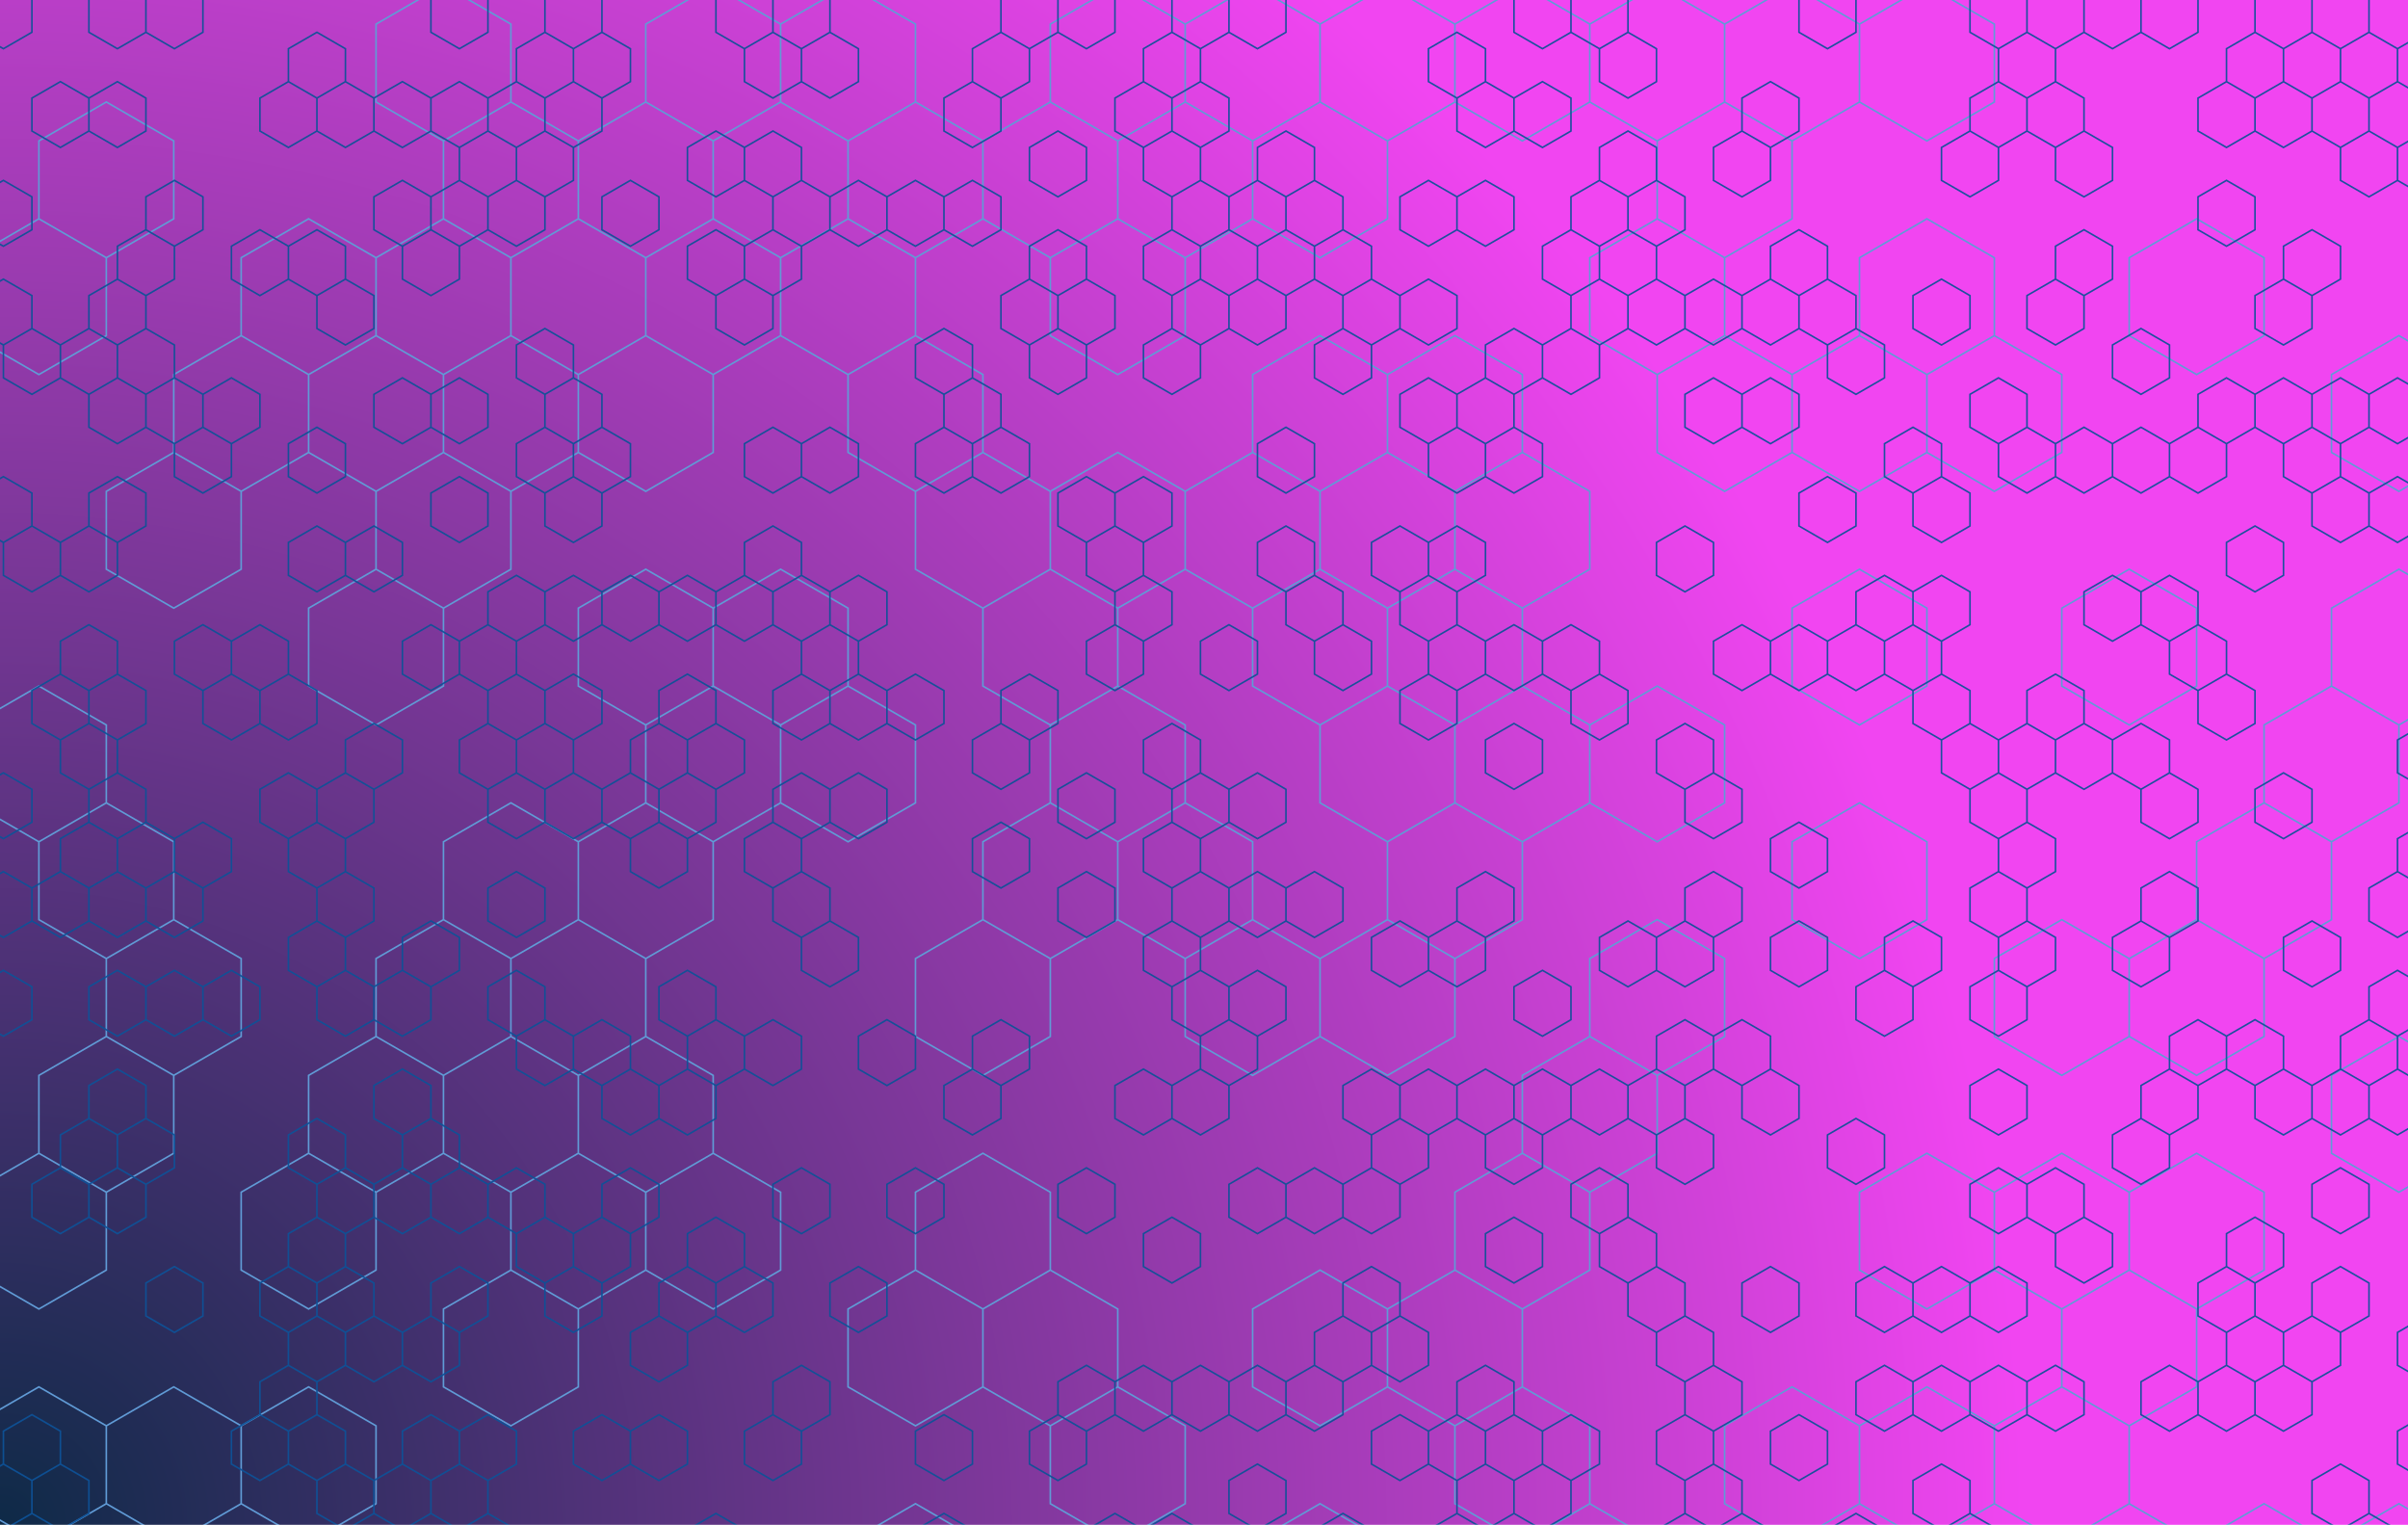<svg xmlns="http://www.w3.org/2000/svg" version="1.1" xmlns:xlink="http://www.w3.org/1999/xlink" xmlns:svgjs="http://svgjs.com/svgjs" width="3000" height="1900" preserveAspectRatio="none" viewBox="0 0 3000 1900"><g mask="url(&quot;#SvgjsMask2259&quot;)" fill="none"><rect width="3000" height="1900" x="0" y="0" fill="url(#SvgjsRadialGradient2260)"></rect><path d="M132.46 127.05L216.46 175.55L216.46 272.55L132.46 321.05L48.45 272.55L48.45 175.55zM48.45 272.55L132.46 321.05L132.46 418.05L48.45 466.55L-35.56 418.05L-35.56 321.05zM48.45 854.55L132.46 903.05L132.46 1000.05L48.45 1048.55L-35.56 1000.05L-35.56 903.05zM132.46 1000.05L216.46 1048.55L216.46 1145.55L132.46 1194.05L48.45 1145.55L48.45 1048.55zM132.46 1291.05L216.46 1339.55L216.46 1436.55L132.46 1485.05L48.45 1436.55L48.45 1339.55zM48.45 1436.55L132.46 1485.05L132.46 1582.05L48.45 1630.55L-35.56 1582.05L-35.56 1485.05zM48.45 1727.55L132.46 1776.05L132.46 1873.05L48.45 1921.55L-35.56 1873.05L-35.56 1776.05zM132.46 1873.05L216.46 1921.55L216.46 2018.55L132.46 2067.05L48.45 2018.55L48.45 1921.55zM300.47 418.05L384.48 466.55L384.48 563.55L300.47 612.05L216.46 563.55L216.46 466.55zM216.46 563.55L300.47 612.05L300.47 709.05L216.46 757.55L132.46 709.05L132.46 612.05zM216.46 1145.55L300.47 1194.05L300.47 1291.05L216.46 1339.55L132.46 1291.05L132.46 1194.05zM216.46 1727.55L300.47 1776.05L300.47 1873.05L216.46 1921.55L132.46 1873.05L132.46 1776.05zM300.47 1873.05L384.48 1921.55L384.48 2018.55L300.47 2067.05L216.46 2018.55L216.46 1921.55zM384.48 272.55L468.48 321.05L468.48 418.05L384.48 466.55L300.47 418.05L300.47 321.05zM468.48 418.05L552.49 466.55L552.49 563.55L468.48 612.05L384.48 563.55L384.48 466.55zM468.48 709.05L552.49 757.55L552.49 854.55L468.48 903.05L384.48 854.55L384.48 757.55zM468.48 1291.05L552.49 1339.55L552.49 1436.55L468.48 1485.05L384.48 1436.55L384.48 1339.55zM384.48 1436.55L468.48 1485.05L468.48 1582.05L384.48 1630.55L300.47 1582.05L300.47 1485.05zM384.48 1727.55L468.48 1776.05L468.48 1873.05L384.48 1921.55L300.47 1873.05L300.47 1776.05zM552.49 -18.45L636.5 30.05L636.5 127.05L552.49 175.55L468.48 127.05L468.48 30.05zM636.5 127.05L720.5 175.55L720.5 272.55L636.5 321.05L552.49 272.55L552.49 175.55zM552.49 272.55L636.5 321.05L636.5 418.05L552.49 466.55L468.48 418.05L468.48 321.05zM636.5 418.05L720.5 466.55L720.5 563.55L636.5 612.05L552.49 563.55L552.49 466.55zM552.49 563.55L636.5 612.05L636.5 709.05L552.49 757.55L468.48 709.05L468.48 612.05zM636.5 1000.05L720.5 1048.55L720.5 1145.55L636.5 1194.05L552.49 1145.55L552.49 1048.55zM552.49 1145.55L636.5 1194.05L636.5 1291.05L552.49 1339.55L468.48 1291.05L468.48 1194.05zM636.5 1291.05L720.5 1339.55L720.5 1436.55L636.5 1485.05L552.49 1436.55L552.49 1339.55zM636.5 1582.05L720.5 1630.55L720.5 1727.55L636.5 1776.05L552.49 1727.55L552.49 1630.55zM804.51 127.05L888.52 175.55L888.52 272.55L804.51 321.05L720.5 272.55L720.5 175.55zM720.5 272.55L804.51 321.05L804.51 418.05L720.5 466.55L636.5 418.05L636.5 321.05zM804.51 418.05L888.52 466.55L888.52 563.55L804.51 612.05L720.5 563.55L720.5 466.55zM804.51 709.05L888.52 757.55L888.52 854.55L804.51 903.05L720.5 854.55L720.5 757.55zM804.51 1000.05L888.52 1048.55L888.52 1145.55L804.51 1194.05L720.5 1145.55L720.5 1048.55zM720.5 1145.55L804.51 1194.05L804.51 1291.05L720.5 1339.55L636.5 1291.05L636.5 1194.05zM804.51 1291.05L888.52 1339.55L888.52 1436.55L804.51 1485.05L720.5 1436.55L720.5 1339.55zM720.5 1436.55L804.51 1485.05L804.51 1582.05L720.5 1630.55L636.5 1582.05L636.5 1485.05zM888.52 -18.45L972.53 30.05L972.53 127.05L888.52 175.55L804.51 127.05L804.51 30.05zM888.52 272.55L972.53 321.05L972.53 418.05L888.52 466.55L804.51 418.05L804.51 321.05zM972.53 709.05L1056.53 757.55L1056.53 854.55L972.53 903.05L888.52 854.55L888.52 757.55zM888.52 854.55L972.53 903.05L972.53 1000.05L888.52 1048.55L804.51 1000.05L804.51 903.05zM888.52 1436.55L972.53 1485.05L972.53 1582.05L888.52 1630.55L804.51 1582.05L804.51 1485.05zM1056.53 -18.45L1140.54 30.05L1140.54 127.05L1056.53 175.55L972.53 127.05L972.53 30.05zM1140.54 127.05L1224.55 175.55L1224.55 272.55L1140.54 321.05L1056.53 272.55L1056.53 175.55zM1056.53 272.55L1140.54 321.05L1140.54 418.05L1056.53 466.55L972.53 418.05L972.53 321.05zM1140.54 418.05L1224.55 466.55L1224.55 563.55L1140.54 612.05L1056.53 563.55L1056.53 466.55zM1056.53 854.55L1140.54 903.05L1140.54 1000.05L1056.53 1048.55L972.53 1000.05L972.53 903.05zM1140.54 1582.05L1224.55 1630.55L1224.55 1727.55L1140.54 1776.05L1056.53 1727.55L1056.53 1630.55zM1140.54 1873.05L1224.55 1921.55L1224.55 2018.55L1140.54 2067.05L1056.53 2018.55L1056.53 1921.55zM1308.55 127.05L1392.56 175.55L1392.56 272.55L1308.55 321.05L1224.55 272.55L1224.55 175.55zM1224.55 563.55L1308.55 612.05L1308.55 709.05L1224.55 757.55L1140.54 709.05L1140.54 612.05zM1308.55 709.05L1392.56 757.55L1392.56 854.55L1308.55 903.05L1224.55 854.55L1224.55 757.55zM1308.55 1000.05L1392.56 1048.55L1392.56 1145.55L1308.55 1194.05L1224.55 1145.55L1224.55 1048.55zM1224.55 1145.55L1308.55 1194.05L1308.55 1291.05L1224.55 1339.55L1140.54 1291.05L1140.54 1194.05zM1224.55 1436.55L1308.55 1485.05L1308.55 1582.05L1224.55 1630.55L1140.54 1582.05L1140.54 1485.05zM1308.55 1582.05L1392.56 1630.55L1392.56 1727.55L1308.55 1776.05L1224.55 1727.55L1224.55 1630.55zM1392.56 -18.45L1476.57 30.05L1476.57 127.05L1392.56 175.55L1308.55 127.05L1308.55 30.05zM1476.57 127.05L1560.57 175.55L1560.57 272.55L1476.57 321.05L1392.56 272.55L1392.56 175.55zM1392.56 272.55L1476.57 321.05L1476.57 418.05L1392.56 466.55L1308.55 418.05L1308.55 321.05zM1392.56 563.55L1476.57 612.05L1476.57 709.05L1392.56 757.55L1308.55 709.05L1308.55 612.05zM1392.56 854.55L1476.57 903.05L1476.57 1000.05L1392.56 1048.55L1308.55 1000.05L1308.55 903.05zM1476.57 1000.05L1560.57 1048.55L1560.57 1145.55L1476.57 1194.05L1392.56 1145.55L1392.56 1048.55zM1392.56 1727.55L1476.57 1776.05L1476.57 1873.05L1392.56 1921.55L1308.55 1873.05L1308.55 1776.05zM1560.57 -18.45L1644.58 30.05L1644.58 127.05L1560.57 175.55L1476.57 127.05L1476.57 30.05zM1644.58 127.05L1728.59 175.55L1728.59 272.55L1644.58 321.05L1560.57 272.55L1560.57 175.55zM1644.58 418.05L1728.59 466.55L1728.59 563.55L1644.58 612.05L1560.57 563.55L1560.57 466.55zM1560.57 563.55L1644.58 612.05L1644.58 709.05L1560.57 757.55L1476.57 709.05L1476.57 612.05zM1644.58 709.05L1728.59 757.55L1728.59 854.55L1644.58 903.05L1560.57 854.55L1560.57 757.55zM1560.57 1145.55L1644.58 1194.05L1644.58 1291.05L1560.57 1339.55L1476.57 1291.05L1476.57 1194.05zM1644.58 1582.05L1728.59 1630.55L1728.59 1727.55L1644.58 1776.05L1560.57 1727.55L1560.57 1630.55zM1644.58 1873.05L1728.59 1921.55L1728.59 2018.55L1644.58 2067.05L1560.57 2018.55L1560.57 1921.55zM1728.59 -18.45L1812.59 30.05L1812.59 127.05L1728.59 175.55L1644.58 127.05L1644.58 30.05zM1812.59 418.05L1896.6 466.55L1896.6 563.55L1812.59 612.05L1728.59 563.55L1728.59 466.55zM1728.59 563.55L1812.59 612.05L1812.59 709.05L1728.59 757.55L1644.58 709.05L1644.58 612.05zM1812.59 709.05L1896.6 757.55L1896.6 854.55L1812.59 903.05L1728.59 854.55L1728.59 757.55zM1728.59 854.55L1812.59 903.05L1812.59 1000.05L1728.59 1048.55L1644.58 1000.05L1644.58 903.05zM1812.59 1000.05L1896.6 1048.55L1896.6 1145.55L1812.59 1194.05L1728.59 1145.55L1728.59 1048.55zM1728.59 1145.55L1812.59 1194.05L1812.59 1291.05L1728.59 1339.55L1644.58 1291.05L1644.58 1194.05zM1812.59 1582.05L1896.6 1630.55L1896.6 1727.55L1812.59 1776.05L1728.59 1727.55L1728.59 1630.55zM1896.6 -18.45L1980.61 30.05L1980.61 127.05L1896.6 175.55L1812.59 127.05L1812.59 30.05zM1896.6 563.55L1980.61 612.05L1980.61 709.05L1896.6 757.55L1812.59 709.05L1812.59 612.05zM1896.6 854.55L1980.61 903.05L1980.61 1000.05L1896.6 1048.55L1812.59 1000.05L1812.59 903.05zM1980.61 1291.05L2064.61 1339.55L2064.61 1436.55L1980.61 1485.05L1896.6 1436.55L1896.6 1339.55zM1896.6 1436.55L1980.61 1485.05L1980.61 1582.05L1896.6 1630.55L1812.59 1582.05L1812.59 1485.05zM1896.6 1727.55L1980.61 1776.05L1980.61 1873.05L1896.6 1921.55L1812.59 1873.05L1812.59 1776.05zM1980.61 1873.05L2064.61 1921.55L2064.61 2018.55L1980.61 2067.05L1896.6 2018.55L1896.6 1921.55zM2064.61 -18.45L2148.62 30.05L2148.62 127.05L2064.61 175.55L1980.61 127.05L1980.61 30.05zM2148.62 127.05L2232.63 175.55L2232.63 272.55L2148.62 321.05L2064.61 272.55L2064.61 175.55zM2064.61 272.55L2148.62 321.05L2148.62 418.05L2064.61 466.55L1980.61 418.05L1980.61 321.05zM2148.62 418.05L2232.63 466.55L2232.63 563.55L2148.62 612.05L2064.61 563.55L2064.61 466.55zM2064.61 854.55L2148.62 903.05L2148.62 1000.05L2064.61 1048.55L1980.61 1000.05L1980.61 903.05zM2064.61 1145.55L2148.62 1194.05L2148.62 1291.05L2064.61 1339.55L1980.61 1291.05L1980.61 1194.05zM2232.63 -18.45L2316.63 30.05L2316.63 127.05L2232.63 175.55L2148.62 127.05L2148.62 30.05zM2316.63 418.05L2400.64 466.55L2400.64 563.55L2316.63 612.05L2232.63 563.55L2232.63 466.55zM2316.63 709.05L2400.64 757.55L2400.64 854.55L2316.63 903.05L2232.63 854.55L2232.63 757.55zM2316.63 1000.05L2400.64 1048.55L2400.64 1145.55L2316.63 1194.05L2232.63 1145.55L2232.63 1048.55zM2232.63 1727.55L2316.63 1776.05L2316.63 1873.05L2232.63 1921.55L2148.62 1873.05L2148.62 1776.05zM2316.63 1873.05L2400.64 1921.55L2400.64 2018.55L2316.63 2067.05L2232.63 2018.55L2232.63 1921.55zM2400.64 -18.45L2484.65 30.05L2484.65 127.05L2400.64 175.55L2316.63 127.05L2316.63 30.05zM2400.64 272.55L2484.65 321.05L2484.65 418.05L2400.64 466.55L2316.63 418.05L2316.63 321.05zM2484.65 418.05L2568.66 466.55L2568.66 563.55L2484.65 612.05L2400.64 563.55L2400.64 466.55zM2400.64 1436.55L2484.65 1485.05L2484.65 1582.05L2400.64 1630.55L2316.63 1582.05L2316.63 1485.05zM2400.64 1727.55L2484.65 1776.05L2484.65 1873.05L2400.64 1921.55L2316.63 1873.05L2316.63 1776.05zM2652.66 709.05L2736.67 757.55L2736.67 854.55L2652.66 903.05L2568.66 854.55L2568.66 757.55zM2568.66 1145.55L2652.66 1194.05L2652.66 1291.05L2568.66 1339.55L2484.65 1291.05L2484.65 1194.05zM2568.66 1436.55L2652.66 1485.05L2652.66 1582.05L2568.66 1630.55L2484.65 1582.05L2484.65 1485.05zM2652.66 1582.05L2736.67 1630.55L2736.67 1727.55L2652.66 1776.05L2568.66 1727.55L2568.66 1630.55zM2568.66 1727.55L2652.66 1776.05L2652.66 1873.05L2568.66 1921.55L2484.65 1873.05L2484.65 1776.05zM2652.66 1873.05L2736.67 1921.55L2736.67 2018.55L2652.66 2067.05L2568.66 2018.55L2568.66 1921.55zM2736.67 272.55L2820.68 321.05L2820.68 418.05L2736.67 466.55L2652.66 418.05L2652.66 321.05zM2820.68 1000.05L2904.68 1048.55L2904.68 1145.55L2820.68 1194.05L2736.67 1145.55L2736.67 1048.55zM2736.67 1145.55L2820.68 1194.05L2820.68 1291.05L2736.67 1339.55L2652.66 1291.05L2652.66 1194.05zM2736.67 1436.55L2820.68 1485.05L2820.68 1582.05L2736.67 1630.55L2652.66 1582.05L2652.66 1485.05zM2820.68 1873.05L2904.68 1921.55L2904.68 2018.55L2820.68 2067.05L2736.67 2018.55L2736.67 1921.55zM2988.69 418.05L3072.7 466.55L3072.7 563.55L2988.69 612.05L2904.68 563.55L2904.68 466.55zM2988.69 709.05L3072.7 757.55L3072.7 854.55L2988.69 903.05L2904.68 854.55L2904.68 757.55zM2904.68 854.55L2988.69 903.05L2988.69 1000.05L2904.68 1048.55L2820.68 1000.05L2820.68 903.05zM2988.69 1291.05L3072.7 1339.55L3072.7 1436.55L2988.69 1485.05L2904.68 1436.55L2904.68 1339.55zM2988.69 1873.05L3072.7 1921.55L3072.7 2018.55L2988.69 2067.05L2904.68 2018.55L2904.68 1921.55z" stroke="rgba(96, 155, 214, 1)" stroke-width="2"></path><path d="M4.25 -21.31L39.76 -0.81L39.76 40.19L4.25 60.69L-31.26 40.19L-31.26 -0.81zM4.25 224.69L39.76 245.19L39.76 286.19L4.25 306.69L-31.26 286.19L-31.26 245.19zM4.25 347.69L39.76 368.19L39.76 409.19L4.25 429.69L-31.26 409.19L-31.26 368.19zM39.76 409.19L75.27 429.69L75.27 470.69L39.76 491.19L4.25 470.69L4.25 429.69zM4.25 593.69L39.76 614.19L39.76 655.19L4.25 675.69L-31.26 655.19L-31.26 614.19zM39.76 655.19L75.27 675.69L75.27 716.69L39.76 737.19L4.25 716.69L4.25 675.69zM4.25 962.69L39.76 983.19L39.76 1024.19L4.25 1044.69L-31.26 1024.19L-31.26 983.19zM4.25 1085.69L39.76 1106.19L39.76 1147.19L4.25 1167.69L-31.26 1147.19L-31.26 1106.19zM4.25 1208.69L39.76 1229.19L39.76 1270.19L4.25 1290.69L-31.26 1270.19L-31.26 1229.19zM39.76 1762.19L75.27 1782.69L75.27 1823.69L39.76 1844.19L4.25 1823.69L4.25 1782.69zM4.25 1823.69L39.76 1844.19L39.76 1885.19L4.25 1905.69L-31.26 1885.19L-31.26 1844.19zM75.27 101.69L110.77 122.19L110.77 163.19L75.27 183.69L39.76 163.19L39.76 122.19zM110.77 409.19L146.28 429.69L146.28 470.69L110.77 491.19L75.27 470.69L75.27 429.69zM110.77 655.19L146.28 675.69L146.28 716.69L110.77 737.19L75.27 716.69L75.27 675.69zM110.77 778.19L146.28 798.69L146.28 839.69L110.77 860.19L75.27 839.69L75.27 798.69zM75.27 839.69L110.77 860.19L110.77 901.19L75.27 921.69L39.76 901.19L39.76 860.19zM110.77 901.19L146.28 921.69L146.28 962.69L110.77 983.19L75.27 962.69L75.27 921.69zM110.77 1024.19L146.28 1044.69L146.28 1085.69L110.77 1106.19L75.27 1085.69L75.27 1044.69zM75.27 1085.69L110.77 1106.19L110.77 1147.19L75.27 1167.69L39.76 1147.19L39.76 1106.19zM110.77 1393.19L146.28 1413.69L146.28 1454.69L110.77 1475.19L75.27 1454.69L75.27 1413.69zM75.27 1454.69L110.77 1475.19L110.77 1516.19L75.27 1536.69L39.76 1516.19L39.76 1475.19zM75.27 1823.69L110.77 1844.19L110.77 1885.19L75.27 1905.69L39.76 1885.19L39.76 1844.19zM146.28 -21.31L181.79 -0.81L181.79 40.19L146.28 60.69L110.77 40.19L110.77 -0.81zM146.28 101.69L181.79 122.19L181.79 163.19L146.28 183.69L110.77 163.19L110.77 122.19zM181.79 286.19L217.3 306.69L217.3 347.69L181.79 368.19L146.28 347.69L146.28 306.69zM146.28 347.69L181.79 368.19L181.79 409.19L146.28 429.69L110.77 409.19L110.77 368.19zM181.79 409.19L217.3 429.69L217.3 470.69L181.79 491.19L146.28 470.69L146.28 429.69zM146.28 470.69L181.79 491.19L181.79 532.19L146.28 552.69L110.77 532.19L110.77 491.19zM146.28 593.69L181.79 614.19L181.79 655.19L146.28 675.69L110.77 655.19L110.77 614.19zM146.28 839.69L181.79 860.19L181.79 901.19L146.28 921.69L110.77 901.19L110.77 860.19zM146.28 962.69L181.79 983.19L181.79 1024.19L146.28 1044.69L110.77 1024.19L110.77 983.19zM181.79 1024.19L217.3 1044.69L217.3 1085.69L181.79 1106.19L146.28 1085.69L146.28 1044.69zM146.28 1085.69L181.79 1106.19L181.79 1147.19L146.28 1167.69L110.77 1147.19L110.77 1106.19zM146.28 1208.69L181.79 1229.19L181.79 1270.19L146.28 1290.69L110.77 1270.19L110.77 1229.19zM146.28 1331.69L181.79 1352.19L181.79 1393.19L146.28 1413.69L110.77 1393.19L110.77 1352.19zM181.79 1393.19L217.3 1413.69L217.3 1454.69L181.79 1475.19L146.28 1454.69L146.28 1413.69zM146.28 1454.69L181.79 1475.19L181.79 1516.19L146.28 1536.69L110.77 1516.19L110.77 1475.19zM217.3 -21.31L252.81 -0.81L252.81 40.19L217.3 60.69L181.79 40.19L181.79 -0.81zM217.3 224.69L252.81 245.19L252.81 286.19L217.3 306.69L181.79 286.19L181.79 245.19zM217.3 470.69L252.81 491.19L252.81 532.19L217.3 552.69L181.79 532.19L181.79 491.19zM252.81 532.19L288.31 552.69L288.31 593.69L252.81 614.19L217.3 593.69L217.3 552.69zM252.81 778.19L288.31 798.69L288.31 839.69L252.81 860.19L217.3 839.69L217.3 798.69zM252.81 1024.19L288.31 1044.69L288.31 1085.69L252.81 1106.19L217.3 1085.69L217.3 1044.69zM217.3 1085.69L252.81 1106.19L252.81 1147.19L217.3 1167.69L181.79 1147.19L181.79 1106.19zM217.3 1208.69L252.81 1229.19L252.81 1270.19L217.3 1290.69L181.79 1270.19L181.79 1229.19zM217.3 1577.69L252.81 1598.19L252.81 1639.19L217.3 1659.69L181.79 1639.19L181.79 1598.19zM323.82 286.19L359.33 306.69L359.33 347.69L323.82 368.19L288.31 347.69L288.31 306.69zM288.31 470.69L323.82 491.19L323.82 532.19L288.31 552.69L252.81 532.19L252.81 491.19zM323.82 778.19L359.33 798.69L359.33 839.69L323.82 860.19L288.31 839.69L288.31 798.69zM288.31 839.69L323.82 860.19L323.82 901.19L288.31 921.69L252.81 901.19L252.81 860.19zM288.31 1208.69L323.82 1229.19L323.82 1270.19L288.31 1290.69L252.81 1270.19L252.81 1229.19zM323.82 1762.19L359.33 1782.69L359.33 1823.69L323.82 1844.19L288.31 1823.69L288.31 1782.69zM394.84 40.19L430.35 60.69L430.35 101.69L394.84 122.19L359.33 101.69L359.33 60.69zM359.33 101.69L394.84 122.19L394.84 163.19L359.33 183.69L323.82 163.19L323.82 122.19zM394.84 286.19L430.35 306.69L430.35 347.69L394.84 368.19L359.33 347.69L359.33 306.69zM394.84 532.19L430.35 552.69L430.35 593.69L394.84 614.19L359.33 593.69L359.33 552.69zM394.84 655.19L430.35 675.69L430.35 716.69L394.84 737.19L359.33 716.69L359.33 675.69zM359.33 839.69L394.84 860.19L394.84 901.19L359.33 921.69L323.82 901.19L323.82 860.19zM359.33 962.69L394.84 983.19L394.84 1024.19L359.33 1044.69L323.82 1024.19L323.82 983.19zM394.84 1024.19L430.35 1044.69L430.35 1085.69L394.84 1106.19L359.33 1085.69L359.33 1044.69zM394.84 1147.19L430.35 1167.69L430.35 1208.69L394.84 1229.19L359.33 1208.69L359.33 1167.69zM394.84 1393.19L430.35 1413.69L430.35 1454.69L394.84 1475.19L359.33 1454.69L359.33 1413.69zM394.84 1516.19L430.35 1536.69L430.35 1577.69L394.84 1598.19L359.33 1577.69L359.33 1536.69zM359.33 1577.69L394.84 1598.19L394.84 1639.19L359.33 1659.69L323.82 1639.19L323.82 1598.19zM394.84 1639.19L430.35 1659.69L430.35 1700.69L394.84 1721.19L359.33 1700.69L359.33 1659.69zM359.33 1700.69L394.84 1721.19L394.84 1762.19L359.33 1782.69L323.82 1762.19L323.82 1721.19zM394.84 1762.19L430.35 1782.69L430.35 1823.69L394.84 1844.19L359.33 1823.69L359.33 1782.69zM430.35 101.69L465.85 122.19L465.85 163.19L430.35 183.69L394.84 163.19L394.84 122.19zM430.35 347.69L465.85 368.19L465.85 409.19L430.35 429.69L394.84 409.19L394.84 368.19zM465.85 655.19L501.36 675.69L501.36 716.69L465.85 737.19L430.35 716.69L430.35 675.69zM465.85 901.19L501.36 921.69L501.36 962.69L465.85 983.19L430.35 962.69L430.35 921.69zM430.35 962.69L465.85 983.19L465.85 1024.19L430.35 1044.69L394.84 1024.19L394.84 983.19zM430.35 1085.69L465.85 1106.19L465.85 1147.19L430.35 1167.69L394.84 1147.19L394.84 1106.19zM430.35 1208.69L465.85 1229.19L465.85 1270.19L430.35 1290.69L394.84 1270.19L394.84 1229.19zM430.35 1454.69L465.85 1475.19L465.85 1516.19L430.35 1536.69L394.84 1516.19L394.84 1475.19zM430.35 1577.69L465.85 1598.19L465.85 1639.19L430.35 1659.69L394.84 1639.19L394.84 1598.19zM465.85 1639.19L501.36 1659.69L501.36 1700.69L465.85 1721.19L430.35 1700.69L430.35 1659.69zM430.35 1823.69L465.85 1844.19L465.85 1885.19L430.35 1905.69L394.84 1885.19L394.84 1844.19zM501.36 101.69L536.87 122.19L536.87 163.19L501.36 183.69L465.85 163.19L465.85 122.19zM501.36 224.69L536.87 245.19L536.87 286.19L501.36 306.69L465.85 286.19L465.85 245.19zM536.87 286.19L572.38 306.69L572.38 347.69L536.87 368.19L501.36 347.69L501.36 306.69zM501.36 470.69L536.87 491.19L536.87 532.19L501.36 552.69L465.85 532.19L465.85 491.19zM536.87 778.19L572.38 798.69L572.38 839.69L536.87 860.19L501.36 839.69L501.36 798.69zM536.87 1147.19L572.38 1167.69L572.38 1208.69L536.87 1229.19L501.36 1208.69L501.36 1167.69zM501.36 1208.69L536.87 1229.19L536.87 1270.19L501.36 1290.69L465.85 1270.19L465.85 1229.19zM501.36 1331.69L536.87 1352.19L536.87 1393.19L501.36 1413.69L465.85 1393.19L465.85 1352.19zM536.87 1393.19L572.38 1413.69L572.38 1454.69L536.87 1475.19L501.36 1454.69L501.36 1413.69zM501.36 1454.69L536.87 1475.19L536.87 1516.19L501.36 1536.69L465.85 1516.19L465.85 1475.19zM536.87 1639.19L572.38 1659.69L572.38 1700.69L536.87 1721.19L501.36 1700.69L501.36 1659.69zM536.87 1762.19L572.38 1782.69L572.38 1823.69L536.87 1844.19L501.36 1823.69L501.36 1782.69zM501.36 1823.69L536.87 1844.19L536.87 1885.19L501.36 1905.69L465.85 1885.19L465.85 1844.19zM572.38 -21.31L607.89 -0.81L607.89 40.19L572.38 60.69L536.87 40.19L536.87 -0.81zM572.38 101.69L607.89 122.19L607.89 163.19L572.38 183.69L536.87 163.19L536.87 122.19zM607.89 163.19L643.39 183.69L643.39 224.69L607.89 245.19L572.38 224.69L572.38 183.69zM572.38 224.69L607.89 245.19L607.89 286.19L572.38 306.69L536.87 286.19L536.87 245.19zM572.38 470.69L607.89 491.19L607.89 532.19L572.38 552.69L536.87 532.19L536.87 491.19zM572.38 593.69L607.89 614.19L607.89 655.19L572.38 675.69L536.87 655.19L536.87 614.19zM607.89 778.19L643.39 798.69L643.39 839.69L607.89 860.19L572.38 839.69L572.38 798.69zM607.89 901.19L643.39 921.69L643.39 962.69L607.89 983.19L572.38 962.69L572.38 921.69zM572.38 1454.69L607.89 1475.19L607.89 1516.19L572.38 1536.69L536.87 1516.19L536.87 1475.19zM572.38 1577.69L607.89 1598.19L607.89 1639.19L572.38 1659.69L536.87 1639.19L536.87 1598.19zM607.89 1762.19L643.39 1782.69L643.39 1823.69L607.89 1844.19L572.38 1823.69L572.38 1782.69zM572.38 1823.69L607.89 1844.19L607.89 1885.19L572.38 1905.69L536.87 1885.19L536.87 1844.19zM607.89 1885.19L643.39 1905.69L643.39 1946.69L607.89 1967.19L572.38 1946.69L572.38 1905.69zM678.9 40.19L714.41 60.69L714.41 101.69L678.9 122.19L643.39 101.69L643.39 60.69zM643.39 101.69L678.9 122.19L678.9 163.19L643.39 183.69L607.89 163.19L607.89 122.19zM678.9 163.19L714.41 183.69L714.41 224.69L678.9 245.19L643.39 224.69L643.39 183.69zM643.39 224.69L678.9 245.19L678.9 286.19L643.39 306.69L607.89 286.19L607.89 245.19zM678.9 409.19L714.41 429.69L714.41 470.69L678.9 491.19L643.39 470.69L643.39 429.69zM678.9 532.19L714.41 552.69L714.41 593.69L678.9 614.19L643.39 593.69L643.39 552.69zM643.39 716.69L678.9 737.19L678.9 778.19L643.39 798.69L607.89 778.19L607.89 737.19zM643.39 839.69L678.9 860.19L678.9 901.19L643.39 921.69L607.89 901.19L607.89 860.19zM678.9 901.19L714.41 921.69L714.41 962.69L678.9 983.19L643.39 962.69L643.39 921.69zM643.39 962.69L678.9 983.19L678.9 1024.19L643.39 1044.69L607.89 1024.19L607.89 983.19zM643.39 1085.69L678.9 1106.19L678.9 1147.19L643.39 1167.69L607.89 1147.19L607.89 1106.19zM643.39 1208.69L678.9 1229.19L678.9 1270.19L643.39 1290.69L607.89 1270.19L607.89 1229.19zM678.9 1270.19L714.41 1290.69L714.41 1331.69L678.9 1352.19L643.39 1331.69L643.39 1290.69zM643.39 1454.69L678.9 1475.19L678.9 1516.19L643.39 1536.69L607.89 1516.19L607.89 1475.19zM678.9 1516.19L714.41 1536.69L714.41 1577.69L678.9 1598.19L643.39 1577.69L643.39 1536.69zM714.41 -21.31L749.92 -0.81L749.92 40.19L714.41 60.69L678.9 40.19L678.9 -0.81zM749.92 40.19L785.43 60.69L785.43 101.69L749.92 122.19L714.41 101.69L714.41 60.69zM714.41 101.69L749.92 122.19L749.92 163.19L714.41 183.69L678.9 163.19L678.9 122.19zM714.41 470.69L749.92 491.19L749.92 532.19L714.41 552.69L678.9 532.19L678.9 491.19zM749.92 532.19L785.43 552.69L785.43 593.69L749.92 614.19L714.41 593.69L714.41 552.69zM714.41 593.69L749.92 614.19L749.92 655.19L714.41 675.69L678.9 655.19L678.9 614.19zM714.41 716.69L749.92 737.19L749.92 778.19L714.41 798.69L678.9 778.19L678.9 737.19zM714.41 839.69L749.92 860.19L749.92 901.19L714.41 921.69L678.9 901.19L678.9 860.19zM714.41 962.69L749.92 983.19L749.92 1024.19L714.41 1044.69L678.9 1024.19L678.9 983.19zM749.92 1270.19L785.43 1290.69L785.43 1331.69L749.92 1352.19L714.41 1331.69L714.41 1290.69zM749.92 1516.19L785.43 1536.69L785.43 1577.69L749.92 1598.19L714.41 1577.69L714.41 1536.69zM714.41 1577.69L749.92 1598.19L749.92 1639.19L714.41 1659.69L678.9 1639.19L678.9 1598.19zM749.92 1762.19L785.43 1782.69L785.43 1823.69L749.92 1844.19L714.41 1823.69L714.41 1782.69zM785.43 224.69L820.94 245.19L820.94 286.19L785.43 306.69L749.92 286.19L749.92 245.19zM785.43 716.69L820.94 737.19L820.94 778.19L785.43 798.69L749.92 778.19L749.92 737.19zM820.94 901.19L856.44 921.69L856.44 962.69L820.94 983.19L785.43 962.69L785.43 921.69zM785.43 962.69L820.94 983.19L820.94 1024.19L785.43 1044.69L749.92 1024.19L749.92 983.19zM820.94 1024.19L856.44 1044.69L856.44 1085.69L820.94 1106.19L785.43 1085.69L785.43 1044.69zM785.43 1331.69L820.94 1352.19L820.94 1393.19L785.43 1413.69L749.92 1393.19L749.92 1352.19zM785.43 1454.69L820.94 1475.19L820.94 1516.19L785.43 1536.69L749.92 1516.19L749.92 1475.19zM820.94 1639.19L856.44 1659.69L856.44 1700.69L820.94 1721.19L785.43 1700.69L785.43 1659.69zM820.94 1762.19L856.44 1782.69L856.44 1823.69L820.94 1844.19L785.43 1823.69L785.43 1782.69zM891.95 163.19L927.46 183.69L927.46 224.69L891.95 245.19L856.44 224.69L856.44 183.69zM891.95 286.19L927.46 306.69L927.46 347.69L891.95 368.19L856.44 347.69L856.44 306.69zM856.44 716.69L891.95 737.19L891.95 778.19L856.44 798.69L820.94 778.19L820.94 737.19zM856.44 839.69L891.95 860.19L891.95 901.19L856.44 921.69L820.94 901.19L820.94 860.19zM891.95 901.19L927.46 921.69L927.46 962.69L891.95 983.19L856.44 962.69L856.44 921.69zM856.44 962.69L891.95 983.19L891.95 1024.19L856.44 1044.69L820.94 1024.19L820.94 983.19zM856.44 1208.69L891.95 1229.19L891.95 1270.19L856.44 1290.69L820.94 1270.19L820.94 1229.19zM891.95 1270.19L927.46 1290.69L927.46 1331.69L891.95 1352.19L856.44 1331.69L856.44 1290.69zM856.44 1331.69L891.95 1352.19L891.95 1393.19L856.44 1413.69L820.94 1393.19L820.94 1352.19zM891.95 1516.19L927.46 1536.69L927.46 1577.69L891.95 1598.19L856.44 1577.69L856.44 1536.69zM856.44 1577.69L891.95 1598.19L891.95 1639.19L856.44 1659.69L820.94 1639.19L820.94 1598.19zM891.95 1885.19L927.46 1905.69L927.46 1946.69L891.95 1967.19L856.44 1946.69L856.44 1905.69zM927.46 -21.31L962.97 -0.81L962.97 40.19L927.46 60.69L891.95 40.19L891.95 -0.81zM962.97 40.19L998.48 60.69L998.48 101.69L962.97 122.19L927.46 101.69L927.46 60.69zM962.97 163.19L998.48 183.69L998.48 224.69L962.97 245.19L927.46 224.69L927.46 183.69zM962.97 286.19L998.48 306.69L998.48 347.69L962.97 368.19L927.46 347.69L927.46 306.69zM927.46 347.69L962.97 368.19L962.97 409.19L927.46 429.69L891.95 409.19L891.95 368.19zM962.97 532.19L998.48 552.69L998.48 593.69L962.97 614.19L927.46 593.69L927.46 552.69zM962.97 655.19L998.48 675.69L998.48 716.69L962.97 737.19L927.46 716.69L927.46 675.69zM927.46 716.69L962.97 737.19L962.97 778.19L927.46 798.69L891.95 778.19L891.95 737.19zM962.97 1024.19L998.48 1044.69L998.48 1085.69L962.97 1106.19L927.46 1085.69L927.46 1044.69zM962.97 1270.19L998.48 1290.69L998.48 1331.69L962.97 1352.19L927.46 1331.69L927.46 1290.69zM927.46 1577.69L962.97 1598.19L962.97 1639.19L927.46 1659.69L891.95 1639.19L891.95 1598.19zM962.97 1762.19L998.48 1782.69L998.48 1823.69L962.97 1844.19L927.46 1823.69L927.46 1782.69zM998.48 -21.31L1033.98 -0.81L1033.98 40.19L998.48 60.69L962.97 40.19L962.97 -0.81zM1033.98 40.19L1069.49 60.69L1069.49 101.69L1033.98 122.19L998.48 101.69L998.48 60.69zM998.48 224.69L1033.98 245.19L1033.98 286.19L998.48 306.69L962.97 286.19L962.97 245.19zM1033.98 532.19L1069.49 552.69L1069.49 593.69L1033.98 614.19L998.48 593.69L998.48 552.69zM998.48 716.69L1033.98 737.19L1033.98 778.19L998.48 798.69L962.97 778.19L962.97 737.19zM1033.98 778.19L1069.49 798.69L1069.49 839.69L1033.98 860.19L998.48 839.69L998.48 798.69zM998.48 839.69L1033.98 860.19L1033.98 901.19L998.48 921.69L962.97 901.19L962.97 860.19zM998.48 962.69L1033.98 983.19L1033.98 1024.19L998.48 1044.69L962.97 1024.19L962.97 983.19zM998.48 1085.69L1033.98 1106.19L1033.98 1147.19L998.48 1167.69L962.97 1147.19L962.97 1106.19zM1033.98 1147.19L1069.49 1167.69L1069.49 1208.69L1033.98 1229.19L998.48 1208.69L998.48 1167.69zM998.48 1454.69L1033.98 1475.19L1033.98 1516.19L998.48 1536.69L962.97 1516.19L962.97 1475.19zM998.48 1700.69L1033.98 1721.19L1033.98 1762.19L998.48 1782.69L962.97 1762.19L962.97 1721.19zM1069.49 224.69L1105 245.19L1105 286.19L1069.49 306.69L1033.98 286.19L1033.98 245.19zM1069.49 716.69L1105 737.19L1105 778.19L1069.49 798.69L1033.98 778.19L1033.98 737.19zM1069.49 839.69L1105 860.19L1105 901.19L1069.49 921.69L1033.98 901.19L1033.98 860.19zM1069.49 962.69L1105 983.19L1105 1024.19L1069.49 1044.69L1033.98 1024.19L1033.98 983.19zM1105 1270.19L1140.51 1290.69L1140.51 1331.69L1105 1352.19L1069.49 1331.69L1069.49 1290.69zM1069.49 1577.69L1105 1598.19L1105 1639.19L1069.49 1659.69L1033.98 1639.19L1033.98 1598.19zM1140.51 224.69L1176.02 245.19L1176.02 286.19L1140.51 306.69L1105 286.19L1105 245.19zM1176.02 409.19L1211.52 429.69L1211.52 470.69L1176.02 491.19L1140.51 470.69L1140.51 429.69zM1176.02 532.19L1211.52 552.69L1211.52 593.69L1176.02 614.19L1140.51 593.69L1140.51 552.69zM1140.51 839.69L1176.02 860.19L1176.02 901.19L1140.51 921.69L1105 901.19L1105 860.19zM1140.51 1454.69L1176.02 1475.19L1176.02 1516.19L1140.51 1536.69L1105 1516.19L1105 1475.19zM1176.02 1762.19L1211.52 1782.69L1211.52 1823.69L1176.02 1844.19L1140.51 1823.69L1140.51 1782.69zM1176.02 1885.19L1211.52 1905.69L1211.52 1946.69L1176.02 1967.19L1140.51 1946.69L1140.51 1905.69zM1247.03 40.19L1282.54 60.69L1282.54 101.69L1247.03 122.19L1211.52 101.69L1211.52 60.69zM1211.52 101.69L1247.03 122.19L1247.03 163.19L1211.52 183.69L1176.02 163.19L1176.02 122.19zM1211.52 224.69L1247.03 245.19L1247.03 286.19L1211.52 306.69L1176.02 286.19L1176.02 245.19zM1211.52 470.69L1247.03 491.19L1247.03 532.19L1211.52 552.69L1176.02 532.19L1176.02 491.19zM1247.03 532.19L1282.54 552.69L1282.54 593.69L1247.03 614.19L1211.52 593.69L1211.52 552.69zM1247.03 901.19L1282.54 921.69L1282.54 962.69L1247.03 983.19L1211.52 962.69L1211.52 921.69zM1247.03 1024.19L1282.54 1044.69L1282.54 1085.69L1247.03 1106.19L1211.52 1085.69L1211.52 1044.69zM1247.03 1270.19L1282.54 1290.69L1282.54 1331.69L1247.03 1352.19L1211.52 1331.69L1211.52 1290.69zM1211.52 1331.69L1247.03 1352.19L1247.03 1393.19L1211.52 1413.69L1176.02 1393.19L1176.02 1352.19zM1282.54 -21.31L1318.05 -0.81L1318.05 40.19L1282.54 60.69L1247.03 40.19L1247.03 -0.81zM1318.05 163.19L1353.56 183.69L1353.56 224.69L1318.05 245.19L1282.54 224.69L1282.54 183.69zM1318.05 286.19L1353.56 306.69L1353.56 347.69L1318.05 368.19L1282.54 347.69L1282.54 306.69zM1282.54 347.69L1318.05 368.19L1318.05 409.19L1282.54 429.69L1247.03 409.19L1247.03 368.19zM1318.05 409.19L1353.56 429.69L1353.56 470.69L1318.05 491.19L1282.54 470.69L1282.54 429.69zM1282.54 839.69L1318.05 860.19L1318.05 901.19L1282.54 921.69L1247.03 901.19L1247.03 860.19zM1318.05 1762.19L1353.56 1782.69L1353.56 1823.69L1318.05 1844.19L1282.54 1823.69L1282.54 1782.69zM1353.56 -21.31L1389.06 -0.81L1389.06 40.19L1353.56 60.69L1318.05 40.19L1318.05 -0.81zM1353.56 347.69L1389.06 368.19L1389.06 409.19L1353.56 429.69L1318.05 409.19L1318.05 368.19zM1353.56 593.69L1389.06 614.19L1389.06 655.19L1353.56 675.69L1318.05 655.19L1318.05 614.19zM1389.06 655.19L1424.57 675.69L1424.57 716.69L1389.06 737.19L1353.56 716.69L1353.56 675.69zM1389.06 778.19L1424.57 798.69L1424.57 839.69L1389.06 860.19L1353.56 839.69L1353.56 798.69zM1353.56 962.69L1389.06 983.19L1389.06 1024.19L1353.56 1044.69L1318.05 1024.19L1318.05 983.19zM1353.56 1085.69L1389.06 1106.19L1389.06 1147.19L1353.56 1167.69L1318.05 1147.19L1318.05 1106.19zM1353.56 1454.69L1389.06 1475.19L1389.06 1516.19L1353.56 1536.69L1318.05 1516.19L1318.05 1475.19zM1353.56 1700.69L1389.06 1721.19L1389.06 1762.19L1353.56 1782.69L1318.05 1762.19L1318.05 1721.19zM1389.06 1885.19L1424.57 1905.69L1424.57 1946.69L1389.06 1967.19L1353.56 1946.69L1353.56 1905.69zM1460.08 40.19L1495.59 60.69L1495.59 101.69L1460.08 122.19L1424.57 101.69L1424.57 60.69zM1424.57 101.69L1460.08 122.19L1460.08 163.19L1424.57 183.69L1389.06 163.19L1389.06 122.19zM1460.08 163.19L1495.59 183.69L1495.59 224.69L1460.08 245.19L1424.57 224.69L1424.57 183.69zM1460.08 286.19L1495.59 306.69L1495.59 347.69L1460.08 368.19L1424.57 347.69L1424.57 306.69zM1460.08 409.19L1495.59 429.69L1495.59 470.69L1460.08 491.19L1424.57 470.69L1424.57 429.69zM1424.57 593.69L1460.08 614.19L1460.08 655.19L1424.57 675.69L1389.06 655.19L1389.06 614.19zM1424.57 716.69L1460.08 737.19L1460.08 778.19L1424.57 798.69L1389.06 778.19L1389.06 737.19zM1460.08 901.19L1495.59 921.69L1495.59 962.69L1460.08 983.19L1424.57 962.69L1424.57 921.69zM1460.08 1024.19L1495.59 1044.69L1495.59 1085.69L1460.08 1106.19L1424.57 1085.69L1424.57 1044.69zM1460.08 1147.19L1495.59 1167.69L1495.59 1208.69L1460.08 1229.19L1424.57 1208.69L1424.57 1167.69zM1424.57 1331.69L1460.08 1352.19L1460.08 1393.19L1424.57 1413.69L1389.06 1393.19L1389.06 1352.19zM1460.08 1516.19L1495.59 1536.69L1495.59 1577.69L1460.08 1598.19L1424.57 1577.69L1424.57 1536.69zM1424.57 1700.69L1460.08 1721.19L1460.08 1762.19L1424.57 1782.69L1389.06 1762.19L1389.06 1721.19zM1460.08 1885.19L1495.59 1905.69L1495.59 1946.69L1460.08 1967.19L1424.57 1946.69L1424.57 1905.69zM1495.59 -21.31L1531.1 -0.81L1531.1 40.19L1495.59 60.69L1460.08 40.19L1460.08 -0.81zM1495.59 101.69L1531.1 122.19L1531.1 163.19L1495.59 183.69L1460.08 163.19L1460.08 122.19zM1495.59 224.69L1531.1 245.19L1531.1 286.19L1495.59 306.69L1460.08 286.19L1460.08 245.19zM1531.1 286.19L1566.6 306.69L1566.6 347.69L1531.1 368.19L1495.59 347.69L1495.59 306.69zM1495.59 347.69L1531.1 368.19L1531.1 409.19L1495.59 429.69L1460.08 409.19L1460.08 368.19zM1531.1 778.19L1566.6 798.69L1566.6 839.69L1531.1 860.19L1495.59 839.69L1495.59 798.69zM1495.59 962.69L1531.1 983.19L1531.1 1024.19L1495.59 1044.69L1460.08 1024.19L1460.08 983.19zM1495.59 1085.69L1531.1 1106.19L1531.1 1147.19L1495.59 1167.69L1460.08 1147.19L1460.08 1106.19zM1495.59 1208.69L1531.1 1229.19L1531.1 1270.19L1495.59 1290.69L1460.08 1270.19L1460.08 1229.19zM1531.1 1270.19L1566.6 1290.69L1566.6 1331.69L1531.1 1352.19L1495.59 1331.69L1495.59 1290.69zM1495.59 1331.69L1531.1 1352.19L1531.1 1393.19L1495.59 1413.69L1460.08 1393.19L1460.08 1352.19zM1495.59 1700.69L1531.1 1721.19L1531.1 1762.19L1495.59 1782.69L1460.08 1762.19L1460.08 1721.19zM1566.6 -21.31L1602.11 -0.81L1602.11 40.19L1566.6 60.69L1531.1 40.19L1531.1 -0.81zM1602.11 163.19L1637.62 183.69L1637.62 224.69L1602.11 245.19L1566.6 224.69L1566.6 183.69zM1566.6 224.69L1602.11 245.19L1602.11 286.19L1566.6 306.69L1531.1 286.19L1531.1 245.19zM1602.11 286.19L1637.62 306.69L1637.62 347.69L1602.11 368.19L1566.6 347.69L1566.6 306.69zM1566.6 347.69L1602.11 368.19L1602.11 409.19L1566.6 429.69L1531.1 409.19L1531.1 368.19zM1602.11 532.19L1637.62 552.69L1637.62 593.69L1602.11 614.19L1566.6 593.69L1566.6 552.69zM1602.11 655.19L1637.62 675.69L1637.62 716.69L1602.11 737.19L1566.6 716.69L1566.6 675.69zM1566.6 962.69L1602.11 983.19L1602.11 1024.19L1566.6 1044.69L1531.1 1024.19L1531.1 983.19zM1566.6 1085.69L1602.11 1106.19L1602.11 1147.19L1566.6 1167.69L1531.1 1147.19L1531.1 1106.19zM1566.6 1208.69L1602.11 1229.19L1602.11 1270.19L1566.6 1290.69L1531.1 1270.19L1531.1 1229.19zM1566.6 1454.69L1602.11 1475.19L1602.11 1516.19L1566.6 1536.69L1531.1 1516.19L1531.1 1475.19zM1566.6 1700.69L1602.11 1721.19L1602.11 1762.19L1566.6 1782.69L1531.1 1762.19L1531.1 1721.19zM1566.6 1823.69L1602.11 1844.19L1602.11 1885.19L1566.6 1905.69L1531.1 1885.19L1531.1 1844.19zM1637.62 224.69L1673.13 245.19L1673.13 286.19L1637.62 306.69L1602.11 286.19L1602.11 245.19zM1673.13 286.19L1708.64 306.69L1708.64 347.69L1673.13 368.19L1637.62 347.69L1637.62 306.69zM1673.13 409.19L1708.64 429.69L1708.64 470.69L1673.13 491.19L1637.62 470.69L1637.62 429.69zM1637.62 716.69L1673.13 737.19L1673.13 778.19L1637.62 798.69L1602.11 778.19L1602.11 737.19zM1673.13 778.19L1708.64 798.69L1708.64 839.69L1673.13 860.19L1637.62 839.69L1637.62 798.69zM1637.62 1085.69L1673.13 1106.19L1673.13 1147.19L1637.62 1167.69L1602.11 1147.19L1602.11 1106.19zM1637.62 1454.69L1673.13 1475.19L1673.13 1516.19L1637.62 1536.69L1602.11 1516.19L1602.11 1475.19zM1673.13 1639.19L1708.64 1659.69L1708.64 1700.69L1673.13 1721.19L1637.62 1700.69L1637.62 1659.69zM1637.62 1700.69L1673.13 1721.19L1673.13 1762.19L1637.62 1782.69L1602.11 1762.19L1602.11 1721.19zM1673.13 1885.19L1708.64 1905.69L1708.64 1946.69L1673.13 1967.19L1637.62 1946.69L1637.62 1905.69zM1708.64 347.69L1744.14 368.19L1744.14 409.19L1708.64 429.69L1673.13 409.19L1673.13 368.19zM1744.14 655.19L1779.65 675.69L1779.65 716.69L1744.14 737.19L1708.64 716.69L1708.64 675.69zM1744.14 1147.19L1779.65 1167.69L1779.65 1208.69L1744.14 1229.19L1708.64 1208.69L1708.64 1167.69zM1708.64 1331.69L1744.14 1352.19L1744.14 1393.19L1708.64 1413.69L1673.13 1393.19L1673.13 1352.19zM1744.14 1393.19L1779.65 1413.69L1779.65 1454.69L1744.14 1475.19L1708.64 1454.69L1708.64 1413.69zM1708.64 1454.69L1744.14 1475.19L1744.14 1516.19L1708.64 1536.69L1673.13 1516.19L1673.13 1475.19zM1708.64 1577.69L1744.14 1598.19L1744.14 1639.19L1708.64 1659.69L1673.13 1639.19L1673.13 1598.19zM1744.14 1639.19L1779.65 1659.69L1779.65 1700.69L1744.14 1721.19L1708.64 1700.69L1708.64 1659.69zM1744.14 1762.19L1779.65 1782.69L1779.65 1823.69L1744.14 1844.19L1708.64 1823.69L1708.64 1782.69zM1815.16 40.19L1850.67 60.69L1850.67 101.69L1815.16 122.19L1779.65 101.69L1779.65 60.69zM1779.65 224.69L1815.16 245.19L1815.16 286.19L1779.65 306.69L1744.14 286.19L1744.14 245.19zM1779.65 347.69L1815.16 368.19L1815.16 409.19L1779.65 429.69L1744.14 409.19L1744.14 368.19zM1779.65 470.69L1815.16 491.19L1815.16 532.19L1779.65 552.69L1744.14 532.19L1744.14 491.19zM1815.16 532.19L1850.67 552.69L1850.67 593.69L1815.16 614.19L1779.65 593.69L1779.65 552.69zM1815.16 655.19L1850.67 675.69L1850.67 716.69L1815.16 737.19L1779.65 716.69L1779.65 675.69zM1779.65 716.69L1815.16 737.19L1815.16 778.19L1779.65 798.69L1744.14 778.19L1744.14 737.19zM1815.16 778.19L1850.67 798.69L1850.67 839.69L1815.16 860.19L1779.65 839.69L1779.65 798.69zM1779.65 839.69L1815.16 860.19L1815.16 901.19L1779.65 921.69L1744.14 901.19L1744.14 860.19zM1815.16 1147.19L1850.67 1167.69L1850.67 1208.69L1815.16 1229.19L1779.65 1208.69L1779.65 1167.69zM1779.65 1331.69L1815.16 1352.19L1815.16 1393.19L1779.65 1413.69L1744.14 1393.19L1744.14 1352.19zM1815.16 1762.19L1850.67 1782.69L1850.67 1823.69L1815.16 1844.19L1779.65 1823.69L1779.65 1782.69zM1815.16 1885.19L1850.67 1905.69L1850.67 1946.69L1815.16 1967.19L1779.65 1946.69L1779.65 1905.69zM1850.67 101.69L1886.18 122.19L1886.18 163.19L1850.67 183.69L1815.16 163.19L1815.16 122.19zM1850.67 224.69L1886.18 245.19L1886.18 286.19L1850.67 306.69L1815.16 286.19L1815.16 245.19zM1886.18 409.19L1921.68 429.69L1921.68 470.69L1886.18 491.19L1850.67 470.69L1850.67 429.69zM1850.67 470.69L1886.18 491.19L1886.18 532.19L1850.67 552.69L1815.16 532.19L1815.16 491.19zM1886.18 532.19L1921.68 552.69L1921.68 593.69L1886.18 614.19L1850.67 593.69L1850.67 552.69zM1886.18 778.19L1921.68 798.69L1921.68 839.69L1886.18 860.19L1850.67 839.69L1850.67 798.69zM1886.18 901.19L1921.68 921.69L1921.68 962.69L1886.18 983.19L1850.67 962.69L1850.67 921.69zM1850.67 1085.69L1886.18 1106.19L1886.18 1147.19L1850.67 1167.69L1815.16 1147.19L1815.16 1106.19zM1850.67 1331.69L1886.18 1352.19L1886.18 1393.19L1850.67 1413.69L1815.16 1393.19L1815.16 1352.19zM1886.18 1393.19L1921.68 1413.69L1921.68 1454.69L1886.18 1475.19L1850.67 1454.69L1850.67 1413.69zM1886.18 1516.19L1921.68 1536.69L1921.68 1577.69L1886.18 1598.19L1850.67 1577.69L1850.67 1536.69zM1850.67 1700.69L1886.18 1721.19L1886.18 1762.19L1850.67 1782.69L1815.16 1762.19L1815.16 1721.19zM1886.18 1762.19L1921.68 1782.69L1921.68 1823.69L1886.18 1844.19L1850.67 1823.69L1850.67 1782.69zM1850.67 1823.69L1886.18 1844.19L1886.18 1885.19L1850.67 1905.69L1815.16 1885.19L1815.16 1844.19zM1921.68 -21.31L1957.19 -0.81L1957.19 40.19L1921.68 60.69L1886.18 40.19L1886.18 -0.81zM1921.68 101.69L1957.19 122.19L1957.19 163.19L1921.68 183.69L1886.18 163.19L1886.18 122.19zM1957.19 286.19L1992.7 306.69L1992.7 347.69L1957.19 368.19L1921.68 347.69L1921.68 306.69zM1957.19 409.19L1992.7 429.69L1992.7 470.69L1957.19 491.19L1921.68 470.69L1921.68 429.69zM1957.19 778.19L1992.7 798.69L1992.7 839.69L1957.19 860.19L1921.68 839.69L1921.68 798.69zM1921.68 1208.69L1957.19 1229.19L1957.19 1270.19L1921.68 1290.69L1886.18 1270.19L1886.18 1229.19zM1921.68 1331.69L1957.19 1352.19L1957.19 1393.19L1921.68 1413.69L1886.18 1393.19L1886.18 1352.19zM1957.19 1762.19L1992.7 1782.69L1992.7 1823.69L1957.19 1844.19L1921.68 1823.69L1921.68 1782.69zM1921.68 1823.69L1957.19 1844.19L1957.19 1885.19L1921.68 1905.69L1886.18 1885.19L1886.18 1844.19zM1992.7 -21.31L2028.21 -0.81L2028.21 40.19L1992.7 60.69L1957.19 40.19L1957.19 -0.81zM2028.21 40.19L2063.72 60.69L2063.72 101.69L2028.21 122.19L1992.7 101.69L1992.7 60.69zM2028.21 163.19L2063.72 183.69L2063.72 224.69L2028.21 245.19L1992.7 224.69L1992.7 183.69zM1992.7 224.69L2028.21 245.19L2028.21 286.19L1992.7 306.69L1957.19 286.19L1957.19 245.19zM2028.21 286.19L2063.72 306.69L2063.72 347.69L2028.21 368.19L1992.7 347.69L1992.7 306.69zM1992.7 347.69L2028.21 368.19L2028.21 409.19L1992.7 429.69L1957.19 409.19L1957.19 368.19zM1992.7 839.69L2028.21 860.19L2028.21 901.19L1992.7 921.69L1957.19 901.19L1957.19 860.19zM2028.21 1147.19L2063.72 1167.69L2063.72 1208.69L2028.21 1229.19L1992.7 1208.69L1992.7 1167.69zM1992.7 1331.69L2028.21 1352.19L2028.21 1393.19L1992.7 1413.69L1957.19 1393.19L1957.19 1352.19zM1992.7 1454.69L2028.21 1475.19L2028.21 1516.19L1992.7 1536.69L1957.19 1516.19L1957.19 1475.19zM2028.21 1516.19L2063.72 1536.69L2063.72 1577.69L2028.21 1598.19L1992.7 1577.69L1992.7 1536.69zM2063.72 224.69L2099.22 245.19L2099.22 286.19L2063.72 306.69L2028.21 286.19L2028.21 245.19zM2063.72 347.69L2099.22 368.19L2099.22 409.19L2063.72 429.69L2028.21 409.19L2028.21 368.19zM2099.22 655.19L2134.73 675.69L2134.73 716.69L2099.22 737.19L2063.72 716.69L2063.72 675.69zM2099.22 901.19L2134.73 921.69L2134.73 962.69L2099.22 983.19L2063.72 962.69L2063.72 921.69zM2099.22 1147.19L2134.73 1167.69L2134.73 1208.69L2099.22 1229.19L2063.72 1208.69L2063.72 1167.69zM2099.22 1270.19L2134.73 1290.69L2134.73 1331.69L2099.22 1352.19L2063.72 1331.69L2063.72 1290.69zM2063.72 1331.69L2099.22 1352.19L2099.22 1393.19L2063.72 1413.69L2028.21 1393.19L2028.21 1352.19zM2099.22 1393.19L2134.73 1413.69L2134.73 1454.69L2099.22 1475.19L2063.72 1454.69L2063.72 1413.69zM2063.72 1577.69L2099.22 1598.19L2099.22 1639.19L2063.72 1659.69L2028.21 1639.19L2028.21 1598.19zM2099.22 1639.19L2134.73 1659.69L2134.73 1700.69L2099.22 1721.19L2063.72 1700.69L2063.72 1659.69zM2099.22 1762.19L2134.73 1782.69L2134.73 1823.69L2099.22 1844.19L2063.72 1823.69L2063.72 1782.69zM2099.22 1885.19L2134.73 1905.69L2134.73 1946.69L2099.22 1967.19L2063.72 1946.69L2063.72 1905.69zM2170.24 163.19L2205.75 183.69L2205.75 224.69L2170.24 245.19L2134.73 224.69L2134.73 183.69zM2134.73 347.69L2170.24 368.19L2170.24 409.19L2134.73 429.69L2099.22 409.19L2099.22 368.19zM2134.73 470.69L2170.24 491.19L2170.24 532.19L2134.73 552.69L2099.22 532.19L2099.22 491.19zM2170.24 778.19L2205.75 798.69L2205.75 839.69L2170.24 860.19L2134.73 839.69L2134.73 798.69zM2134.73 962.69L2170.24 983.19L2170.24 1024.19L2134.73 1044.69L2099.22 1024.19L2099.22 983.19zM2134.73 1085.69L2170.24 1106.19L2170.24 1147.19L2134.73 1167.69L2099.22 1147.19L2099.22 1106.19zM2170.24 1270.19L2205.75 1290.69L2205.75 1331.69L2170.24 1352.19L2134.73 1331.69L2134.73 1290.69zM2134.73 1700.69L2170.24 1721.19L2170.24 1762.19L2134.73 1782.69L2099.22 1762.19L2099.22 1721.19zM2134.73 1823.69L2170.24 1844.19L2170.24 1885.19L2134.73 1905.69L2099.22 1885.19L2099.22 1844.19zM2170.24 1885.19L2205.75 1905.69L2205.75 1946.69L2170.24 1967.19L2134.73 1946.69L2134.73 1905.69zM2205.75 101.69L2241.26 122.19L2241.26 163.19L2205.75 183.69L2170.24 163.19L2170.24 122.19zM2241.26 286.19L2276.77 306.69L2276.77 347.69L2241.26 368.19L2205.75 347.69L2205.75 306.69zM2205.75 347.69L2241.26 368.19L2241.26 409.19L2205.75 429.69L2170.24 409.19L2170.24 368.19zM2205.75 470.69L2241.26 491.19L2241.26 532.19L2205.75 552.69L2170.24 532.19L2170.24 491.19zM2241.26 778.19L2276.77 798.69L2276.77 839.69L2241.26 860.19L2205.75 839.69L2205.75 798.69zM2241.26 1024.19L2276.77 1044.69L2276.77 1085.69L2241.26 1106.19L2205.75 1085.69L2205.75 1044.69zM2241.26 1147.19L2276.77 1167.69L2276.77 1208.69L2241.26 1229.19L2205.75 1208.69L2205.75 1167.69zM2205.75 1331.69L2241.26 1352.19L2241.26 1393.19L2205.75 1413.69L2170.24 1393.19L2170.24 1352.19zM2205.75 1577.69L2241.26 1598.19L2241.26 1639.19L2205.75 1659.69L2170.24 1639.19L2170.24 1598.19zM2241.26 1762.19L2276.77 1782.69L2276.77 1823.69L2241.26 1844.19L2205.75 1823.69L2205.75 1782.69zM2276.77 -21.31L2312.27 -0.81L2312.27 40.19L2276.77 60.69L2241.26 40.19L2241.26 -0.81zM2276.77 347.69L2312.27 368.19L2312.27 409.19L2276.77 429.69L2241.26 409.19L2241.26 368.19zM2312.27 409.19L2347.78 429.69L2347.78 470.69L2312.27 491.19L2276.77 470.69L2276.77 429.69zM2276.77 593.69L2312.27 614.19L2312.27 655.19L2276.77 675.69L2241.26 655.19L2241.26 614.19zM2312.27 778.19L2347.78 798.69L2347.78 839.69L2312.27 860.19L2276.77 839.69L2276.77 798.69zM2312.27 1393.19L2347.78 1413.69L2347.78 1454.69L2312.27 1475.19L2276.77 1454.69L2276.77 1413.69zM2312.27 1885.19L2347.78 1905.69L2347.78 1946.69L2312.27 1967.19L2276.77 1946.69L2276.77 1905.69zM2383.29 532.19L2418.8 552.69L2418.8 593.69L2383.29 614.19L2347.78 593.69L2347.78 552.69zM2347.78 716.69L2383.29 737.19L2383.29 778.19L2347.78 798.69L2312.27 778.19L2312.27 737.19zM2383.29 778.19L2418.8 798.69L2418.8 839.69L2383.29 860.19L2347.78 839.69L2347.78 798.69zM2383.29 1147.19L2418.8 1167.69L2418.8 1208.69L2383.29 1229.19L2347.78 1208.69L2347.78 1167.69zM2347.78 1208.69L2383.29 1229.19L2383.29 1270.19L2347.78 1290.69L2312.27 1270.19L2312.27 1229.19zM2347.78 1577.69L2383.29 1598.19L2383.29 1639.19L2347.78 1659.69L2312.27 1639.19L2312.27 1598.19zM2347.78 1700.69L2383.29 1721.19L2383.29 1762.19L2347.78 1782.69L2312.27 1762.19L2312.27 1721.19zM2454.31 163.19L2489.81 183.69L2489.81 224.69L2454.31 245.19L2418.8 224.69L2418.8 183.69zM2418.8 347.69L2454.31 368.19L2454.31 409.19L2418.8 429.69L2383.29 409.19L2383.29 368.19zM2418.8 593.69L2454.31 614.19L2454.31 655.19L2418.8 675.69L2383.29 655.19L2383.29 614.19zM2418.8 716.69L2454.31 737.19L2454.31 778.19L2418.8 798.69L2383.29 778.19L2383.29 737.19zM2418.8 839.69L2454.31 860.19L2454.31 901.19L2418.8 921.69L2383.29 901.19L2383.29 860.19zM2454.31 901.19L2489.81 921.69L2489.81 962.69L2454.31 983.19L2418.8 962.69L2418.8 921.69zM2418.8 1577.69L2454.31 1598.19L2454.31 1639.19L2418.8 1659.69L2383.29 1639.19L2383.29 1598.19zM2418.8 1700.69L2454.31 1721.19L2454.31 1762.19L2418.8 1782.69L2383.29 1762.19L2383.29 1721.19zM2418.8 1823.69L2454.31 1844.19L2454.31 1885.19L2418.8 1905.69L2383.29 1885.19L2383.29 1844.19zM2454.31 1885.19L2489.81 1905.69L2489.81 1946.69L2454.31 1967.19L2418.8 1946.69L2418.8 1905.69zM2489.81 -21.31L2525.32 -0.81L2525.32 40.19L2489.81 60.69L2454.31 40.19L2454.31 -0.81zM2525.32 40.19L2560.83 60.69L2560.83 101.69L2525.32 122.19L2489.81 101.69L2489.81 60.69zM2489.81 101.69L2525.32 122.19L2525.32 163.19L2489.81 183.69L2454.31 163.19L2454.31 122.19zM2489.81 470.69L2525.32 491.19L2525.32 532.19L2489.81 552.69L2454.31 532.19L2454.31 491.19zM2525.32 532.19L2560.83 552.69L2560.83 593.69L2525.32 614.19L2489.81 593.69L2489.81 552.69zM2525.32 901.19L2560.83 921.69L2560.83 962.69L2525.32 983.19L2489.81 962.69L2489.81 921.69zM2489.81 962.69L2525.32 983.19L2525.32 1024.19L2489.81 1044.69L2454.31 1024.19L2454.31 983.19zM2525.32 1024.19L2560.83 1044.69L2560.83 1085.69L2525.32 1106.19L2489.81 1085.69L2489.81 1044.69zM2489.81 1085.69L2525.32 1106.19L2525.32 1147.19L2489.81 1167.69L2454.31 1147.19L2454.31 1106.19zM2525.32 1147.19L2560.83 1167.69L2560.83 1208.69L2525.32 1229.19L2489.81 1208.69L2489.81 1167.69zM2489.81 1208.69L2525.32 1229.19L2525.32 1270.19L2489.81 1290.69L2454.31 1270.19L2454.31 1229.19zM2489.81 1331.69L2525.32 1352.19L2525.32 1393.19L2489.81 1413.69L2454.31 1393.19L2454.31 1352.19zM2489.81 1454.69L2525.32 1475.19L2525.32 1516.19L2489.81 1536.69L2454.31 1516.19L2454.31 1475.19zM2489.81 1577.69L2525.32 1598.19L2525.32 1639.19L2489.81 1659.69L2454.31 1639.19L2454.31 1598.19zM2489.81 1700.69L2525.32 1721.19L2525.32 1762.19L2489.81 1782.69L2454.31 1762.19L2454.31 1721.19zM2560.83 -21.31L2596.34 -0.81L2596.34 40.19L2560.83 60.69L2525.32 40.19L2525.32 -0.81zM2560.83 101.69L2596.34 122.19L2596.34 163.19L2560.83 183.69L2525.32 163.19L2525.32 122.19zM2596.34 163.19L2631.85 183.69L2631.85 224.69L2596.34 245.19L2560.83 224.69L2560.83 183.69zM2596.34 286.19L2631.85 306.69L2631.85 347.69L2596.34 368.19L2560.83 347.69L2560.83 306.69zM2560.83 347.69L2596.34 368.19L2596.34 409.19L2560.83 429.69L2525.32 409.19L2525.32 368.19zM2596.34 532.19L2631.85 552.69L2631.85 593.69L2596.34 614.19L2560.83 593.69L2560.83 552.69zM2560.83 839.69L2596.34 860.19L2596.34 901.19L2560.83 921.69L2525.32 901.19L2525.32 860.19zM2596.34 901.19L2631.85 921.69L2631.85 962.69L2596.34 983.19L2560.83 962.69L2560.83 921.69zM2560.83 1454.69L2596.34 1475.19L2596.34 1516.19L2560.83 1536.69L2525.32 1516.19L2525.32 1475.19zM2596.34 1516.19L2631.85 1536.69L2631.85 1577.69L2596.34 1598.19L2560.83 1577.69L2560.83 1536.69zM2560.83 1700.69L2596.34 1721.19L2596.34 1762.19L2560.83 1782.69L2525.32 1762.19L2525.32 1721.19zM2631.85 -21.31L2667.35 -0.81L2667.35 40.19L2631.85 60.69L2596.34 40.19L2596.34 -0.81zM2667.35 409.19L2702.86 429.69L2702.86 470.69L2667.35 491.19L2631.85 470.69L2631.85 429.69zM2667.35 532.19L2702.86 552.69L2702.86 593.69L2667.35 614.19L2631.85 593.69L2631.85 552.69zM2631.85 716.69L2667.35 737.19L2667.35 778.19L2631.85 798.69L2596.34 778.19L2596.34 737.19zM2667.35 901.19L2702.86 921.69L2702.86 962.69L2667.35 983.19L2631.85 962.69L2631.85 921.69zM2667.35 1147.19L2702.86 1167.69L2702.86 1208.69L2667.35 1229.19L2631.85 1208.69L2631.85 1167.69zM2667.35 1393.19L2702.86 1413.69L2702.86 1454.69L2667.35 1475.19L2631.85 1454.69L2631.85 1413.69zM2702.86 -21.31L2738.37 -0.81L2738.37 40.19L2702.86 60.69L2667.35 40.19L2667.35 -0.81zM2738.37 532.19L2773.88 552.69L2773.88 593.69L2738.37 614.19L2702.86 593.69L2702.86 552.69zM2702.86 716.69L2738.37 737.19L2738.37 778.19L2702.86 798.69L2667.35 778.19L2667.35 737.19zM2738.37 778.19L2773.88 798.69L2773.88 839.69L2738.37 860.19L2702.86 839.69L2702.86 798.69zM2702.86 962.69L2738.37 983.19L2738.37 1024.19L2702.86 1044.69L2667.35 1024.19L2667.35 983.19zM2702.86 1085.69L2738.37 1106.19L2738.37 1147.19L2702.86 1167.69L2667.35 1147.19L2667.35 1106.19zM2738.37 1270.19L2773.88 1290.69L2773.88 1331.69L2738.37 1352.19L2702.86 1331.69L2702.86 1290.69zM2702.86 1331.69L2738.37 1352.19L2738.37 1393.19L2702.86 1413.69L2667.35 1393.19L2667.35 1352.19zM2702.86 1700.69L2738.37 1721.19L2738.37 1762.19L2702.86 1782.69L2667.35 1762.19L2667.35 1721.19zM2809.39 40.19L2844.89 60.69L2844.89 101.69L2809.39 122.19L2773.88 101.69L2773.88 60.69zM2773.88 101.69L2809.39 122.19L2809.39 163.19L2773.88 183.69L2738.37 163.19L2738.37 122.19zM2773.88 224.69L2809.39 245.19L2809.39 286.19L2773.88 306.69L2738.37 286.19L2738.37 245.19zM2773.88 470.69L2809.39 491.19L2809.39 532.19L2773.88 552.69L2738.37 532.19L2738.37 491.19zM2809.39 655.19L2844.89 675.69L2844.89 716.69L2809.39 737.19L2773.88 716.69L2773.88 675.69zM2773.88 839.69L2809.39 860.19L2809.39 901.19L2773.88 921.69L2738.37 901.19L2738.37 860.19zM2809.39 1270.19L2844.89 1290.69L2844.89 1331.69L2809.39 1352.19L2773.88 1331.69L2773.88 1290.69zM2809.39 1516.19L2844.89 1536.69L2844.89 1577.69L2809.39 1598.19L2773.88 1577.69L2773.88 1536.69zM2773.88 1577.69L2809.39 1598.19L2809.39 1639.19L2773.88 1659.69L2738.37 1639.19L2738.37 1598.19zM2809.39 1639.19L2844.89 1659.69L2844.89 1700.69L2809.39 1721.19L2773.88 1700.69L2773.88 1659.69zM2773.88 1700.69L2809.39 1721.19L2809.39 1762.19L2773.88 1782.69L2738.37 1762.19L2738.37 1721.19zM2844.89 -21.31L2880.4 -0.81L2880.4 40.19L2844.89 60.69L2809.39 40.19L2809.39 -0.81zM2880.4 40.19L2915.91 60.69L2915.91 101.69L2880.4 122.19L2844.89 101.69L2844.89 60.69zM2844.89 101.69L2880.4 122.19L2880.4 163.19L2844.89 183.69L2809.39 163.19L2809.39 122.19zM2880.4 286.19L2915.91 306.69L2915.91 347.69L2880.4 368.19L2844.89 347.69L2844.89 306.69zM2844.89 347.69L2880.4 368.19L2880.4 409.19L2844.89 429.69L2809.39 409.19L2809.39 368.19zM2844.89 470.69L2880.4 491.19L2880.4 532.19L2844.89 552.69L2809.39 532.19L2809.39 491.19zM2880.4 532.19L2915.91 552.69L2915.91 593.69L2880.4 614.19L2844.89 593.69L2844.89 552.69zM2844.89 962.69L2880.4 983.19L2880.4 1024.19L2844.89 1044.69L2809.39 1024.19L2809.39 983.19zM2880.4 1147.19L2915.91 1167.69L2915.91 1208.69L2880.4 1229.19L2844.89 1208.69L2844.89 1167.69zM2844.89 1331.69L2880.4 1352.19L2880.4 1393.19L2844.89 1413.69L2809.39 1393.19L2809.39 1352.19zM2880.4 1639.19L2915.91 1659.69L2915.91 1700.69L2880.4 1721.19L2844.89 1700.69L2844.89 1659.69zM2844.89 1700.69L2880.4 1721.19L2880.4 1762.19L2844.89 1782.69L2809.39 1762.19L2809.39 1721.19zM2951.42 40.19L2986.93 60.69L2986.93 101.69L2951.42 122.19L2915.91 101.69L2915.91 60.69zM2915.91 101.69L2951.42 122.19L2951.42 163.19L2915.91 183.69L2880.4 163.19L2880.4 122.19zM2951.42 163.19L2986.93 183.69L2986.93 224.69L2951.42 245.19L2915.91 224.69L2915.91 183.69zM2915.91 470.69L2951.42 491.19L2951.42 532.19L2915.91 552.69L2880.4 532.19L2880.4 491.19zM2915.91 593.69L2951.42 614.19L2951.42 655.19L2915.91 675.69L2880.4 655.19L2880.4 614.19zM2951.42 1270.19L2986.93 1290.69L2986.93 1331.69L2951.42 1352.19L2915.91 1331.69L2915.91 1290.69zM2915.91 1331.69L2951.42 1352.19L2951.42 1393.19L2915.91 1413.69L2880.4 1393.19L2880.4 1352.19zM2915.91 1454.69L2951.42 1475.19L2951.42 1516.19L2915.91 1536.69L2880.4 1516.19L2880.4 1475.19zM2915.91 1577.69L2951.42 1598.19L2951.42 1639.19L2915.91 1659.69L2880.4 1639.19L2880.4 1598.19zM2915.91 1823.69L2951.42 1844.19L2951.42 1885.19L2915.91 1905.69L2880.4 1885.19L2880.4 1844.19zM2951.42 1885.19L2986.93 1905.69L2986.93 1946.69L2951.42 1967.19L2915.91 1946.69L2915.91 1905.69zM2986.93 -21.31L3022.43 -0.81L3022.43 40.19L2986.93 60.69L2951.42 40.19L2951.42 -0.81zM3022.43 40.19L3057.94 60.69L3057.94 101.69L3022.43 122.19L2986.93 101.69L2986.93 60.69zM3022.43 163.19L3057.94 183.69L3057.94 224.69L3022.43 245.19L2986.93 224.69L2986.93 183.69zM2986.93 470.69L3022.43 491.19L3022.43 532.19L2986.93 552.69L2951.42 532.19L2951.42 491.19zM2986.93 593.69L3022.43 614.19L3022.43 655.19L2986.93 675.69L2951.42 655.19L2951.42 614.19zM3022.43 901.19L3057.94 921.69L3057.94 962.69L3022.43 983.19L2986.93 962.69L2986.93 921.69zM3022.43 1024.19L3057.94 1044.69L3057.94 1085.69L3022.43 1106.19L2986.93 1085.69L2986.93 1044.69zM2986.93 1085.69L3022.43 1106.19L3022.43 1147.19L2986.93 1167.69L2951.42 1147.19L2951.42 1106.19zM2986.93 1208.69L3022.43 1229.19L3022.43 1270.19L2986.93 1290.69L2951.42 1270.19L2951.42 1229.19zM2986.93 1331.69L3022.43 1352.19L3022.43 1393.19L2986.93 1413.69L2951.42 1393.19L2951.42 1352.19zM3022.43 1639.19L3057.94 1659.69L3057.94 1700.69L3022.43 1721.19L2986.93 1700.69L2986.93 1659.69zM3022.43 1762.19L3057.94 1782.69L3057.94 1823.69L3022.43 1844.19L2986.93 1823.69L2986.93 1782.69z" stroke="rgba(13, 82, 152, 0.93)" stroke-width="2"></path></g><defs><mask id="SvgjsMask2259"><rect width="3000" height="1900" fill="#ffffff"></rect></mask><radialGradient cx="0%" cy="100%" r="3551.06" gradientUnits="userSpaceOnUse" id="SvgjsRadialGradient2260"><stop stop-color="rgba(14, 42, 71, 1)" offset="0"></stop><stop stop-color="rgba(241, 69, 241, 1)" offset="0.71"></stop><stop stop-color="rgba(241, 69, 241, 1)" offset="1"></stop></radialGradient></defs></svg>